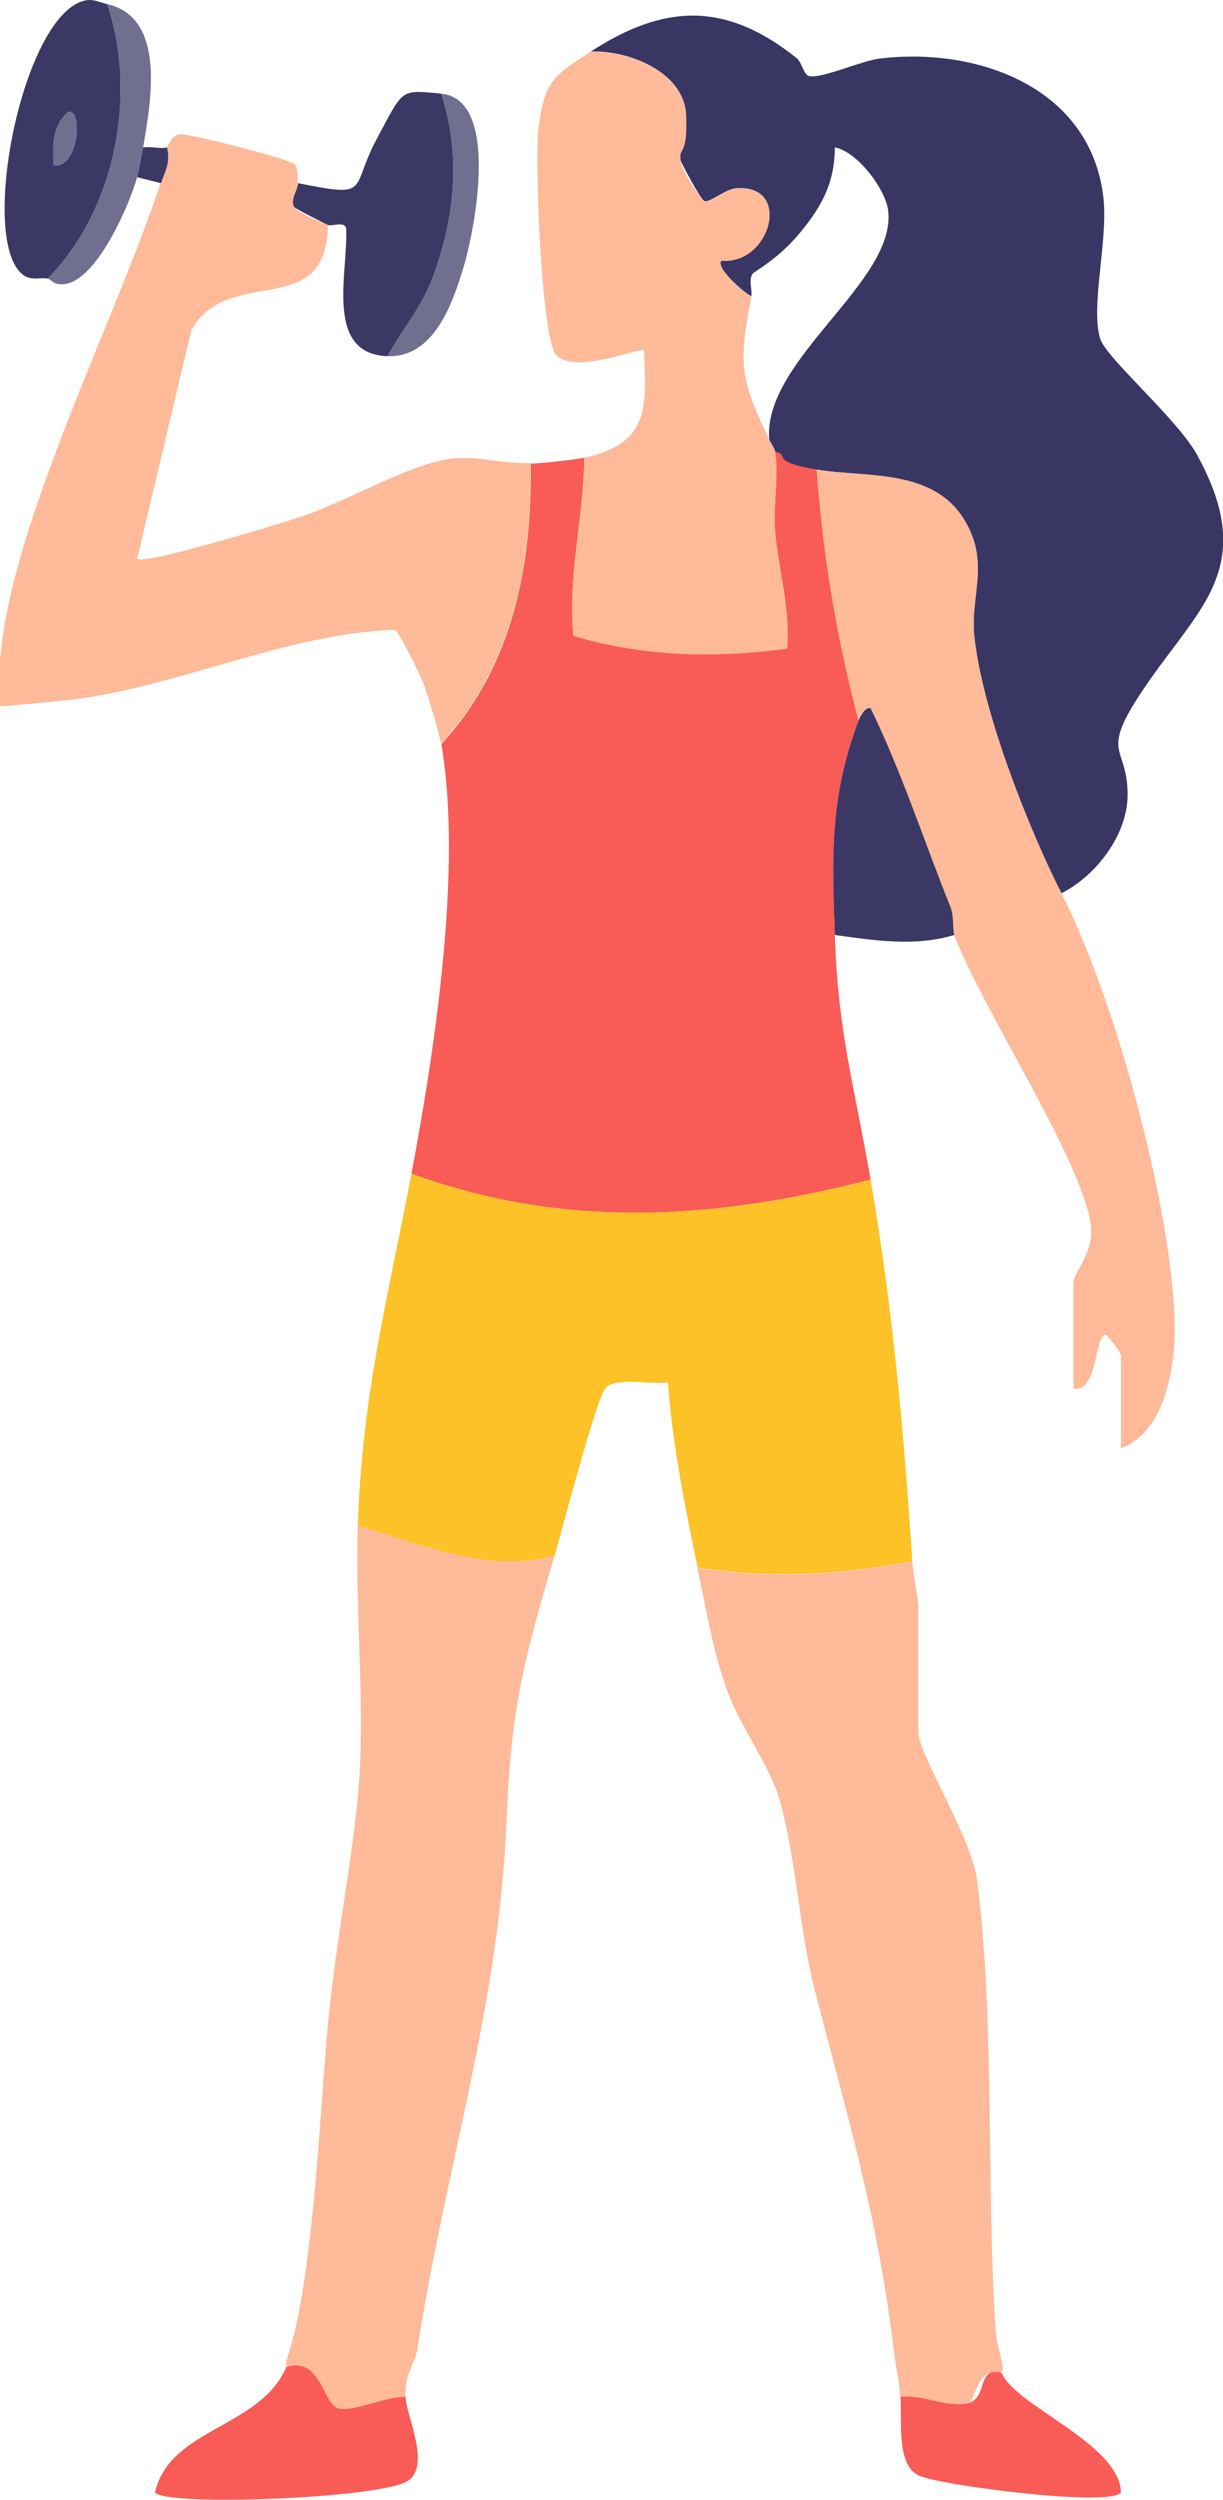 <?xml version="1.0" encoding="UTF-8"?>
<svg id="Calque_1" xmlns="http://www.w3.org/2000/svg" version="1.1" viewBox="0 0 410.2 837.9">
  <!-- Generator: Adobe Illustrator 29.8.2, SVG Export Plug-In . SVG Version: 2.1.1 Build 3)  -->
  <defs>
    <style>
      .st0 {
        fill: #393664;
      }

      .st1 {
        fill: #f95b56;
      }

      .st2 {
        fill: #706f90;
      }

      .st3 {
        fill: #feba99;
      }

      .st4 {
        fill: #fcc227;
      }

      .st5 {
        fill: #3b3866;
      }
    </style>
  </defs>
  <path class="st1" d="M274,157.4c2,28.5,6.7,56.5,14,84-9.8,26.1-8.9,45.6-8,72,1.1,33.2,6.6,50.6,12,82-52.3,13.4-102.5,16.8-154-2,7.8-41.3,17.2-102.9,10-144,23.9-25.8,30.5-59.7,30-94,3,0,15.4-1.4,18-2-.3,20-5.6,39.7-3.7,59.7,23.5,7,47.6,7.5,71.7,4.3,1.1-13.2-2.8-26.1-4-39-.8-8.4,1.3-19.2,0-27,5.5,1.2,8.1,5,14,6Z"/>
  <path class="st0" d="M198,17.4c24.8-16.2,45.4-16.9,69.1,2,2,1.6,2.4,5.7,4.3,6.1,4.4.9,17.5-5.2,23.9-5.9,32.9-3.9,70.7,9.9,74.8,46.8,1.6,13.9-4.4,36.5-1.1,47.1,2.1,6.7,26,26.9,32.7,39.3,21.2,39-1.3,51.8-20.1,81.1-12.3,19.2-3.4,16.3-3.4,32.5,0,13.4-10.6,27.2-22.2,33-10.7-21.1-26.4-60.2-29.2-86-1.5-13.5,5.3-24.4-3.1-38.7-10.5-17.9-33.1-14.5-49.7-17.3s-8.5-4.8-14-6c-.2-1.1-1.4-2.8-2-4-2.2-26.9,42.7-52.9,39.9-76.8-.9-7.3-10.4-19.8-17.9-21.2,0,12-4.6,20.2-12,29s-15,12.5-15.6,13.4c-1.4,2.2,0,5.4-.4,7.5-2.5-1.2-12.2-9.6-10-12,16.3,1.5,23.9-25.5,5-24.2-3.9.3-9.4,5.3-10.9,4.2s-7.6-12.7-7.8-13.5c-.9-4.7,2.2-10,1.8-15.5-.8-14.3-19.6-21.6-32.1-21Z"/>
  <path class="st4" d="M292,395.4c7.5,43.7,11.1,83.8,14,128-23.8,4.3-48,6-72,2-4.3-20.4-8.4-41.1-10-62-5.5.8-17.6-2.1-21,2-3.1,3.8-14.3,46.9-17,56-22.8,6.3-44.5-3.8-66-10,1.5-44.3,10-75.8,18-118,51.5,18.8,101.7,15.4,154,2Z"/>
  <path class="st3" d="M100,61.4c0,2.3-2.9,5.8-1.2,8.1s9.6,5.2,11.2,5.9c-.5,32.7-33.1,12.9-45.8,35.2l-18.2,76.7c2.4,2.1,49.3-12.1,56.4-14.6,14.3-4.9,35.2-17.3,49.1-19,8.4-1,17.1,1.8,26.4,1.5.5,34.3-6.1,68.2-30,94-.6-3.7-4.2-15.4-5.6-19.4s-8.7-18.4-9.8-18.7c-37.3,1.2-75.6,20.4-111.9,23.8s-22.1,3.5-20.5-14.5c4-46,38.8-113.5,53.8-159.2,1.3-3.9,3.3-6.8,2-12,1-.4,1.4-4.1,4.9-4.2,3.7,0,37,8.5,38.1,10.1s1,4,.9,6Z"/>
  <path class="st3" d="M186,521.4c-10.6,36.1-14.6,51.2-16.1,88.9-2.5,62.5-20.5,116-29.9,177.1-.7,4.6-4.4,8.5-4,16-6-.4-17.7,5.3-22.7,3.8s-5.9-17.6-17.3-13.8c.2-.5-.2-1.4,0-2,9.1-25.9,11.2-83.2,14-113,2.5-26.6,7.6-51.4,10-76,2.8-28.3-1-61.8,0-91,21.5,6.2,43.2,16.3,66,10Z"/>
  <path class="st3" d="M306,523.4c.3,4.6,2,12.6,2,15v42c0,7.6,17.9,35.3,19.8,50.2,5.9,47.5,3,101.4,6.1,149.9.3,4,1.2,7.1,2.1,10.9s-.4,3.1,0,4c-8.5-2.6-8.6,9.4-11.3,10.1-6.8,1.7-15.6-3.1-22.7-2.1-.4-5.5-1.4-9.4-2-14-5.5-46.3-15.4-78.5-26.7-122.3-5.3-20.5-6.3-44.9-11.9-64.1-3.3-11.2-12.6-23.5-17-35-5.2-13.8-7.4-28.1-10.5-42.5,24,4,48.2,2.3,72-2Z"/>
  <path class="st3" d="M198,17.4c12.5-.6,31.3,6.8,32.1,21s-2.7,10.8-1.8,15.5,7.1,13,7.8,13.5c1.5,1.1,7.1-3.9,10.9-4.2,18.9-1.3,11.3,25.7-5,24.2-2.2,2.4,7.5,10.8,10,12-4.6,23.7-3.4,27.9,6,48,.6,1.2,1.8,2.9,2,4,1.3,7.7-.8,18.6,0,27,1.2,12.9,5.1,25.8,4,39-24.2,3.3-48.2,2.8-71.7-4.3-1.8-20,3.4-39.7,3.7-59.7,21.5-4.7,20.9-16.1,20-36-1-1.1-23.6,8.4-29.5,1.5-5-5.8-7.2-65.6-5.9-75.9,2.1-16.2,5.2-17.6,17.4-25.6Z"/>
  <path class="st3" d="M274,157.4c16.6,2.8,39.2-.6,49.7,17.3,8.4,14.3,1.6,25.3,3.1,38.7,2.8,25.8,18.5,64.9,29.2,86,17.9,35.2,36.5,103.2,38,143,.5,14.2-2.8,37.6-18,43v-31c0-1.1-3.7-5.7-5-7-4.1-.1-2.6,19.7-11,18v-35c0-4.8,7.8-10.4,5.6-21.5-4.6-23.1-35.3-69.2-45.6-95.5-.7-1.8,0-6.2-1.4-9.6-8.8-22.2-16.1-44.9-26.7-66.4-1.8-.6-3.6,2.9-4,4-7.3-27.5-12-55.5-14-84Z"/>
  <path class="st5" d="M148,31.4c6.7,20.5,4.6,41.9-3,62-3.8,10-10.2,16.9-15,26-21.5-.8-13.1-28.5-13.9-42.9-.7-2.5-4.7-.5-6.1-1.1s-10.8-5.4-11.2-5.9c-1.7-2.3,1.1-5.8,1.2-8.1,24.9,5,17.2,2.2,26.3-14.7s7.6-16.7,21.7-15.3Z"/>
  <path class="st5" d="M36,1.4c10.1,30.3,2.8,68.9-20,92-3-.6-5.8,1.1-9-1.9C-6.8,78.3,7.6,5.9,28,.3c3.1-.9,5.3.5,8.1,1.1ZM18,55.4c8,1.4,10.1-18.3,5-18-5.5,4.6-5.4,11.4-5,18Z"/>
  <path class="st5" d="M320,313.4c-13.1,4-26.8,1.8-40,0-.9-26.4-1.8-45.9,8-72,.4-1.1,2.2-4.6,4-4,10.5,21.5,17.8,44.2,26.7,66.4,1.4,3.4.7,7.8,1.4,9.6Z"/>
  <path class="st2" d="M48,49.4c-.4,2.1-1.6,8.5-2,10-2.7,9.6-13.2,33.5-23.6,35.7-4.4.9-5.2-1.5-6.4-1.7C38.8,70.3,46.1,31.8,36,1.4c19.7,4.5,14.7,32.4,12,48Z"/>
  <path class="st2" d="M148,31.4c19.6,1.9,11.5,44.8,7.4,58.4-3.8,12.6-10.1,30.1-25.4,29.6,4.7-9.1,11.2-16,15-26,7.6-20.1,9.7-41.4,3-62Z"/>
  <path class="st5" d="M56,49.4c1.3,5.2-.7,8.1-2,12l-8-2c.4-1.5,1.6-7.9,2-10,2.2-.4,6.3.6,8,0Z"/>
  <path class="st1" d="M136,803.4c.3,6.5,8.7,23.1.7,28.2-9.4,5.9-81.4,8.6-84.7,3.8,4.9-21.6,35.4-21.6,44-42,11.4-3.8,12.4,12.3,17.3,13.8s16.7-4.2,22.7-3.8Z"/>
  <path class="st1" d="M336,795.4c4.5,11,39.4,23.6,40,40-3.4,5-59.6-2.2-67.5-5.5s-5.9-17.7-6.5-26.5c7.1-1,15.9,3.8,22.7,2.1s2.8-12.7,11.3-10.1Z"/>
  <path class="st2" d="M18,55.4c-.4-6.6-.5-13.4,5-18,5.1-.3,3,19.3-5,18Z"/>
</svg>